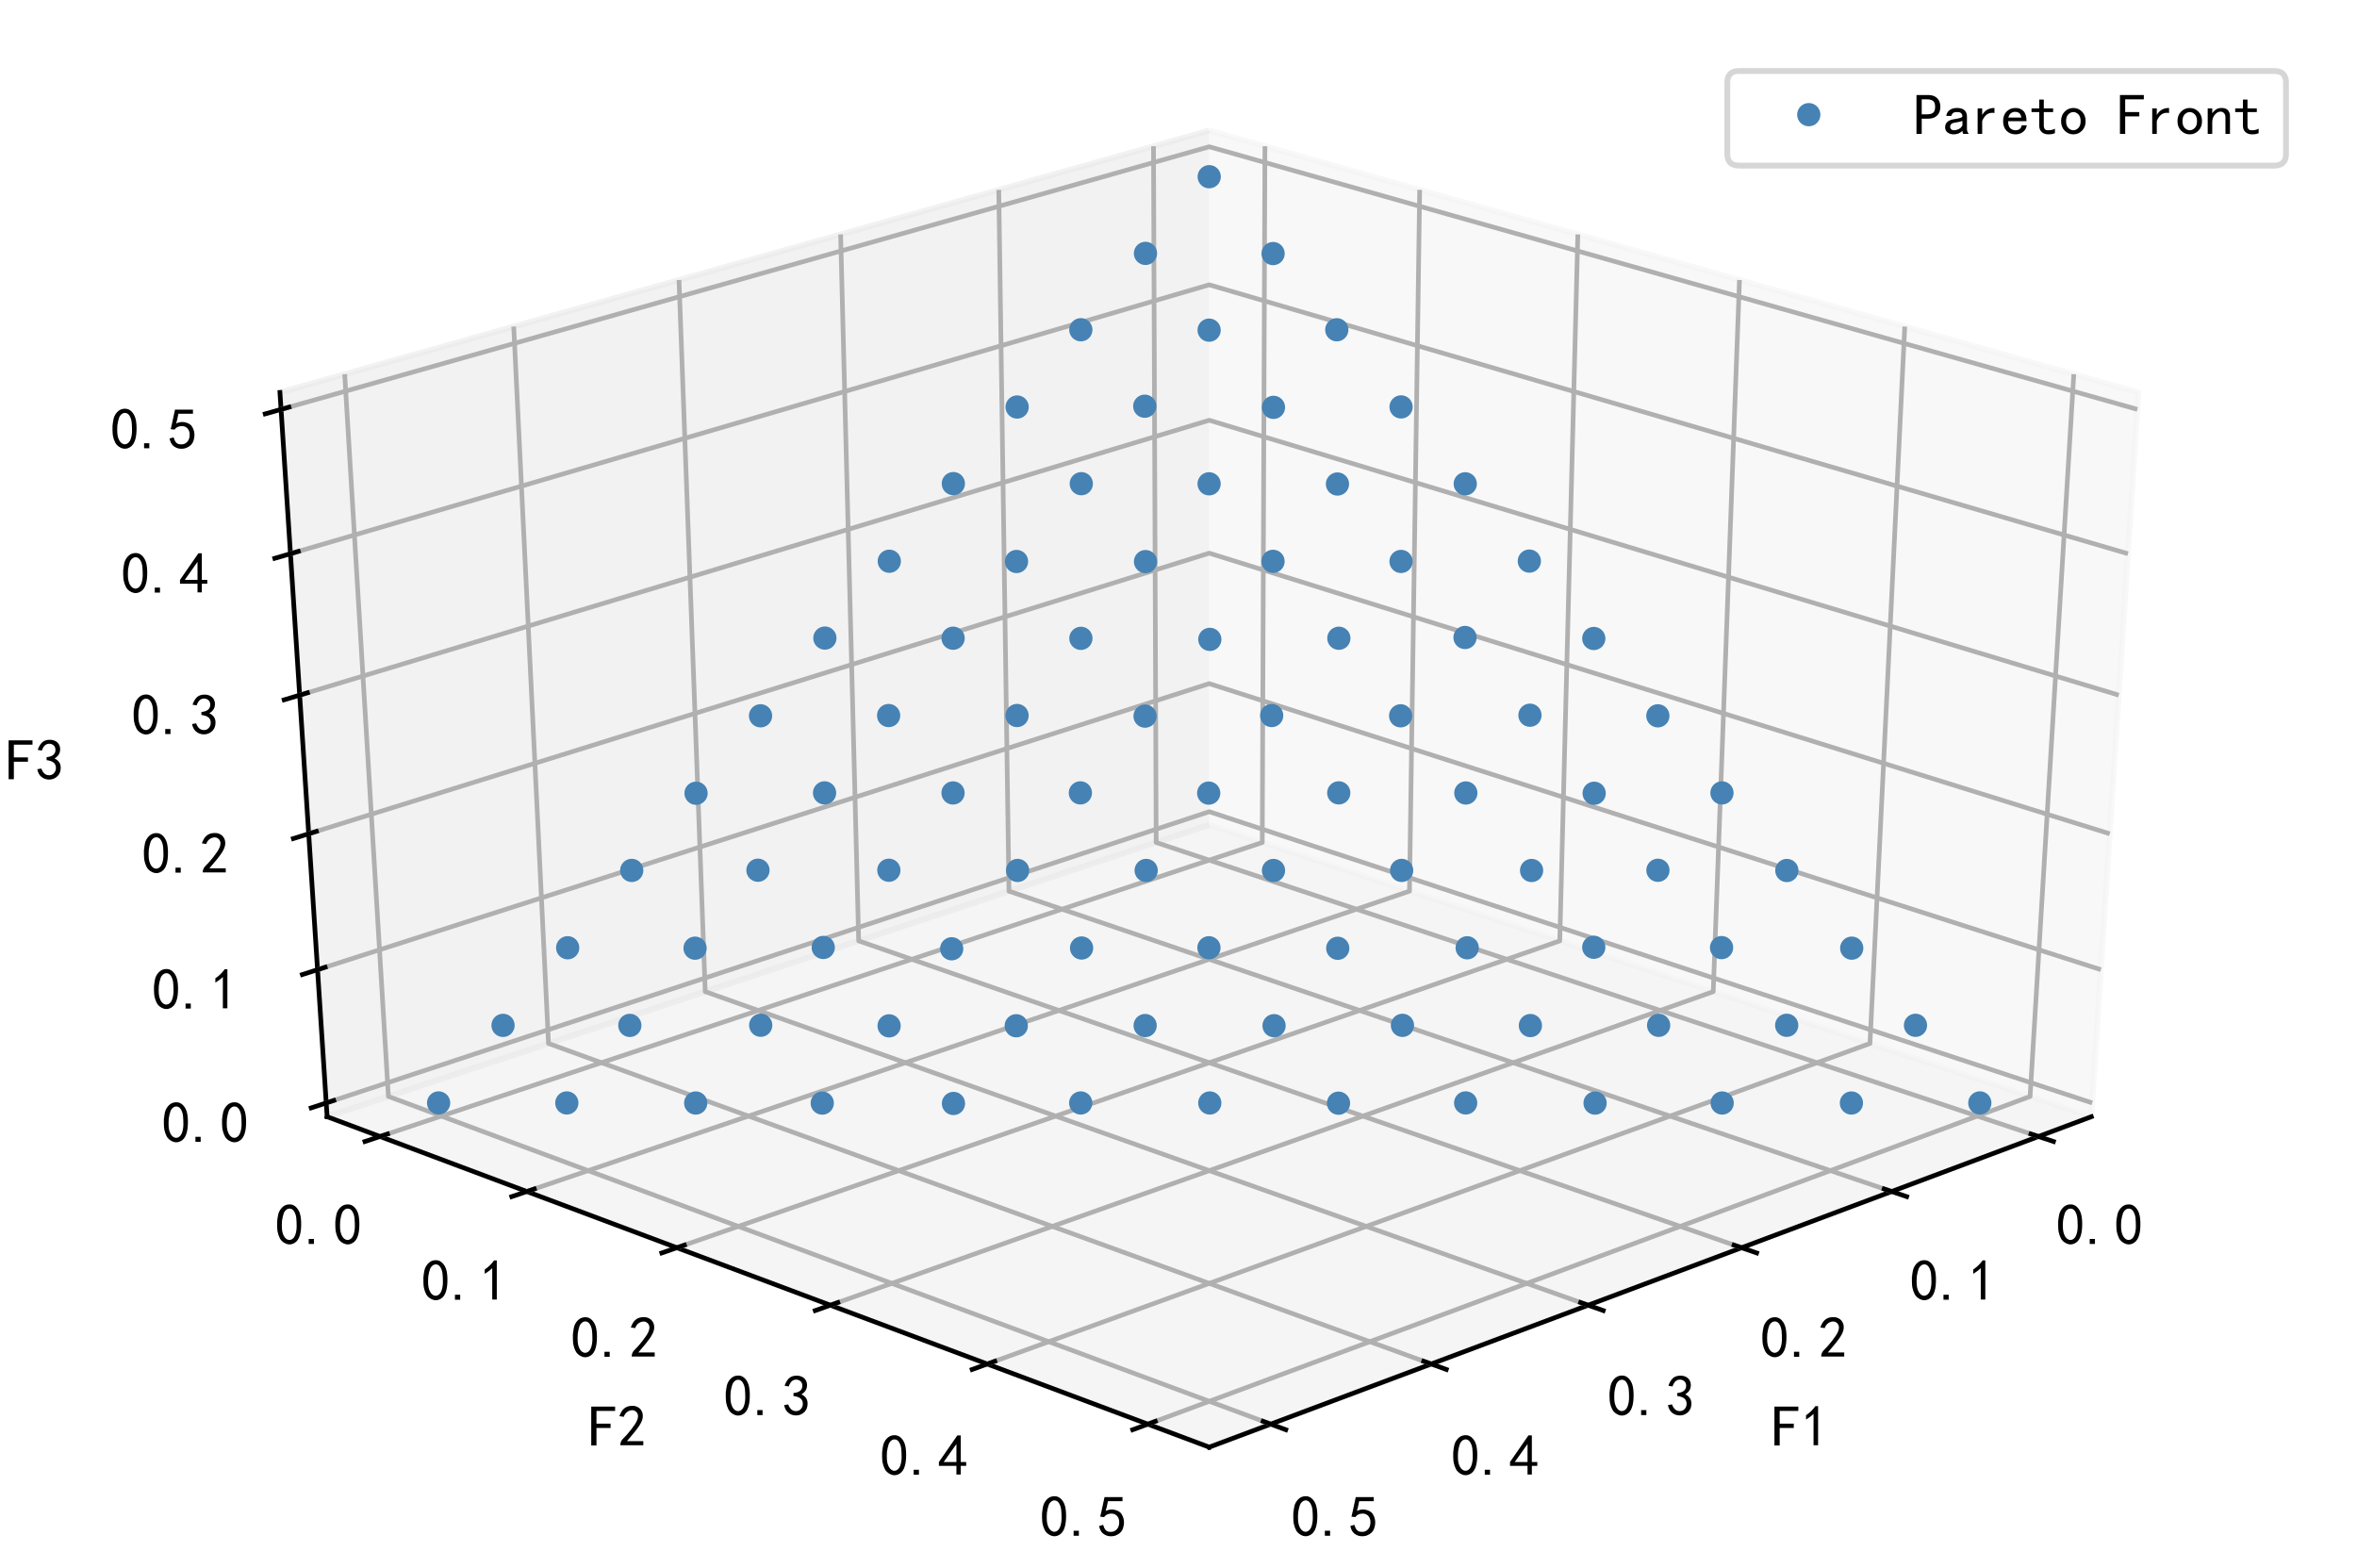 <?xml version="1.0" encoding="utf-8" standalone="no"?>
<!DOCTYPE svg PUBLIC "-//W3C//DTD SVG 1.1//EN"
  "http://www.w3.org/Graphics/SVG/1.1/DTD/svg11.dtd">
<!-- Created with matplotlib (https://matplotlib.org/) -->
<svg height="269.424pt" version="1.1" viewBox="0 0 405 269.424" width="405pt" xmlns="http://www.w3.org/2000/svg" xmlns:xlink="http://www.w3.org/1999/xlink">
 <defs>
  <style type="text/css">
*{stroke-linecap:butt;stroke-linejoin:round;}
  </style>
 </defs>
 <g id="figure_1">
  <g id="patch_1">
   <path d="M 0 269.424 
L 405 269.424 
L 405 0 
L 0 0 
z
" style="fill:#ffffff;"/>
  </g>
  <g id="patch_2">
   <path d="M 7.2 262.224 
L 397.8 262.224 
L 397.8 7.2 
L 7.2 7.2 
z
" style="fill:#ffffff;"/>
  </g>
  <g id="pane3d_1">
   <g id="patch_3">
    <path d="M 207.778 141.735 
L 359.347 191.866 
L 367.452 67.425 
L 207.778 22.427 
" style="fill:#f2f2f2;opacity:0.5;stroke:#f2f2f2;stroke-linejoin:miter;"/>
   </g>
  </g>
  <g id="pane3d_2">
   <g id="patch_4">
    <path d="M 207.778 141.735 
L 56.21 191.866 
L 48.104 67.425 
L 207.778 22.427 
" style="fill:#e6e6e6;opacity:0.5;stroke:#e6e6e6;stroke-linejoin:miter;"/>
   </g>
  </g>
  <g id="pane3d_3">
   <g id="patch_5">
    <path d="M 207.778 141.735 
L 56.21 191.866 
L 207.778 248.643 
L 359.347 191.866 
" style="fill:#ececec;opacity:0.5;stroke:#ececec;stroke-linejoin:miter;"/>
   </g>
  </g>
  <g id="axis3d_1">
   <g id="line2d_1">
    <path d="M 359.347 191.866 
L 207.778 248.643 
" style="fill:none;stroke:#000000;stroke-linecap:square;stroke-width:0.8;"/>
   </g>
   <g id="text_1">
    <!-- F1 -->
    <defs>
     <path d="M 45.703 61.328 
L 13.672 61.328 
L 13.672 39.453 
L 37.891 39.453 
L 37.891 32.031 
L 13.672 32.031 
L 13.672 1.953 
L 4.688 1.953 
L 4.688 68.75 
L 45.703 68.75 
z
" id="SimHei-70"/>
     <path d="M 21.875 56.25 
Q 16.797 51.172 8.984 46.484 
L 8.984 53.906 
Q 18.75 60.547 25 69.531 
L 29.688 69.531 
L 29.688 2.344 
L 21.875 2.344 
z
" id="SimHei-49"/>
    </defs>
    <g transform="translate(304.432 248.55)scale(0.1 -0.1)">
     <use xlink:href="#SimHei-70"/>
     <use x="50" xlink:href="#SimHei-49"/>
    </g>
   </g>
   <g id="Line3DCollection_1">
    <path d="M 350.265 195.268 
L 198.664 144.75 
L 198.204 25.125 
" style="fill:none;stroke:#b0b0b0;stroke-width:0.8;"/>
    <path d="M 325.041 204.717 
L 173.369 153.116 
L 171.617 32.618 
" style="fill:none;stroke:#b0b0b0;stroke-width:0.8;"/>
    <path d="M 299.255 214.376 
L 147.546 161.657 
L 144.445 40.275 
" style="fill:none;stroke:#b0b0b0;stroke-width:0.8;"/>
    <path d="M 272.891 224.252 
L 121.178 170.378 
L 116.67 48.103 
" style="fill:none;stroke:#b0b0b0;stroke-width:0.8;"/>
    <path d="M 245.927 234.353 
L 94.248 179.285 
L 88.271 56.106 
" style="fill:none;stroke:#b0b0b0;stroke-width:0.8;"/>
    <path d="M 218.343 244.685 
L 66.737 188.384 
L 59.226 64.291 
" style="fill:none;stroke:#b0b0b0;stroke-width:0.8;"/>
   </g>
   <g id="xtick_1">
    <g id="line2d_2">
     <path d="M 348.978 194.839 
L 352.845 196.127 
" style="fill:none;stroke:#000000;stroke-linecap:square;stroke-width:0.8;"/>
    </g>
    <g id="text_2">
     <!-- 0.0 -->
     <defs>
      <path d="M 3.125 29.297 
Q 3.906 50 6.438 56.047 
Q 8.984 62.109 13.672 66.016 
Q 18.359 69.922 25.188 69.922 
Q 32.031 69.922 37.109 64.25 
Q 42.188 58.594 43.75 50 
Q 45.312 41.406 44.719 30.266 
Q 44.141 19.141 40.812 12.109 
Q 37.5 5.078 30.859 2.344 
Q 24.219 -0.391 17.578 2.922 
Q 10.938 6.25 8.203 11.719 
Q 5.469 17.188 4.297 23.234 
Q 3.125 29.297 3.906 50 
z
M 12.891 52.734 
Q 10.547 31.25 12.5 22.844 
Q 14.453 14.453 18.938 10.938 
Q 23.438 7.422 28.125 9.562 
Q 32.812 11.719 34.953 18.156 
Q 37.109 24.609 37.109 32.219 
Q 37.109 39.844 36.516 46.094 
Q 35.938 52.344 33 57.422 
Q 30.078 62.5 25.188 62.688 
Q 20.312 62.891 16.594 57.812 
Q 12.891 52.734 10.547 31.25 
z
" id="SimHei-48"/>
      <path d="M 16.797 1.953 
L 7.812 1.953 
L 7.812 10.547 
L 16.797 10.547 
z
" id="SimHei-46"/>
     </defs>
     <g transform="translate(353.294 213.923)scale(0.1 -0.1)">
      <use xlink:href="#SimHei-48"/>
      <use x="50" xlink:href="#SimHei-46"/>
      <use x="100" xlink:href="#SimHei-48"/>
     </g>
    </g>
   </g>
   <g id="xtick_2">
    <g id="line2d_3">
     <path d="M 323.751 204.278 
L 327.623 205.596 
" style="fill:none;stroke:#000000;stroke-linecap:square;stroke-width:0.8;"/>
    </g>
    <g id="text_3">
     <!-- 0.1 -->
     <g transform="translate(328.165 223.509)scale(0.1 -0.1)">
      <use xlink:href="#SimHei-48"/>
      <use x="50" xlink:href="#SimHei-46"/>
      <use x="100" xlink:href="#SimHei-49"/>
     </g>
    </g>
   </g>
   <g id="xtick_3">
    <g id="line2d_4">
     <path d="M 297.965 213.928 
L 301.84 215.274 
" style="fill:none;stroke:#000000;stroke-linecap:square;stroke-width:0.8;"/>
    </g>
    <g id="text_4">
     <!-- 0.2 -->
     <defs>
      <path d="M 4.688 3.906 
Q 5.078 9.766 10.156 14.453 
Q 15.234 19.141 23.047 29.094 
Q 30.859 39.062 33.203 44.531 
Q 35.547 50 34.953 53.906 
Q 34.375 57.812 31.25 60.344 
Q 28.125 62.891 24.016 62.5 
Q 19.922 62.109 16.203 59.375 
Q 12.5 56.641 10.547 51.172 
L 3.125 52.344 
Q 6.25 61.328 11.125 65.422 
Q 16.016 69.531 22.656 69.922 
Q 26.562 70.312 29.688 69.719 
Q 32.812 69.141 36.125 66.984 
Q 39.453 64.844 41.594 60.547 
Q 43.75 56.25 43.156 50.188 
Q 42.578 44.141 37.109 35.734 
Q 31.641 27.344 16.016 9.375 
L 44.141 9.375 
L 44.141 2.344 
L 4.688 2.344 
z
" id="SimHei-50"/>
     </defs>
     <g transform="translate(302.477 233.308)scale(0.1 -0.1)">
      <use xlink:href="#SimHei-48"/>
      <use x="50" xlink:href="#SimHei-46"/>
      <use x="100" xlink:href="#SimHei-50"/>
     </g>
    </g>
   </g>
   <g id="xtick_4">
    <g id="line2d_5">
     <path d="M 271.599 223.794 
L 275.477 225.171 
" style="fill:none;stroke:#000000;stroke-linecap:square;stroke-width:0.8;"/>
    </g>
    <g id="text_5">
     <!-- 0.3 -->
     <defs>
      <path d="M 3.906 19.141 
L 10.938 20.312 
Q 12.5 15.234 16.016 11.906 
Q 19.531 8.594 24.797 8.781 
Q 30.078 8.984 33.203 13.078 
Q 36.328 17.188 35.938 22.453 
Q 35.547 27.734 31.828 30.656 
Q 28.125 33.594 19.922 34.766 
L 19.922 39.844 
Q 28.125 40.625 31.828 44.141 
Q 35.547 47.656 35.156 53.312 
Q 34.766 58.984 30.078 61.516 
Q 25.391 64.062 20.109 62.109 
Q 14.844 60.156 11.719 51.172 
L 4.688 52.344 
Q 7.031 59.375 11.125 64.062 
Q 15.234 68.75 22.266 69.531 
Q 29.297 70.312 34.562 67.766 
Q 39.844 65.234 41.984 59.953 
Q 44.141 54.688 42.578 48.438 
Q 41.016 42.188 33.594 37.5 
Q 39.062 35.156 41.984 30.469 
Q 44.922 25.781 43.938 18.156 
Q 42.969 10.547 37.109 5.859 
Q 31.25 1.172 23.828 1.359 
Q 16.406 1.562 10.938 6.047 
Q 5.469 10.547 3.906 19.141 
z
" id="SimHei-51"/>
     </defs>
     <g transform="translate(276.211 243.328)scale(0.1 -0.1)">
      <use xlink:href="#SimHei-48"/>
      <use x="50" xlink:href="#SimHei-46"/>
      <use x="100" xlink:href="#SimHei-51"/>
     </g>
    </g>
   </g>
   <g id="xtick_5">
    <g id="line2d_6">
     <path d="M 244.635 233.884 
L 248.515 235.292 
" style="fill:none;stroke:#000000;stroke-linecap:square;stroke-width:0.8;"/>
    </g>
    <g id="text_6">
     <!-- 0.4 -->
     <defs>
      <path d="M 31.25 17.188 
L 1.172 17.188 
L 1.172 23.828 
L 32.812 69.531 
L 38.672 69.531 
L 38.672 23.828 
L 48.047 23.828 
L 48.047 17.188 
L 38.672 17.188 
L 38.672 2.344 
L 31.25 2.344 
z
M 31.25 23.828 
L 31.25 54.688 
L 9.375 23.828 
z
" id="SimHei-52"/>
     </defs>
     <g transform="translate(249.348 253.576)scale(0.1 -0.1)">
      <use xlink:href="#SimHei-48"/>
      <use x="50" xlink:href="#SimHei-46"/>
      <use x="100" xlink:href="#SimHei-52"/>
     </g>
    </g>
   </g>
   <g id="xtick_6">
    <g id="line2d_7">
     <path d="M 217.051 244.206 
L 220.932 245.647 
" style="fill:none;stroke:#000000;stroke-linecap:square;stroke-width:0.8;"/>
    </g>
    <g id="text_7">
     <!-- 0.5 -->
     <defs>
      <path d="M 8.594 20.703 
Q 11.328 10.156 17.969 8.984 
Q 24.609 7.812 28.703 10.344 
Q 32.812 12.891 34.562 16.984 
Q 36.328 21.094 36.125 26.172 
Q 35.938 31.25 33.391 34.766 
Q 30.859 38.281 26.953 39.453 
Q 23.047 40.625 18.156 39.453 
Q 13.281 38.281 10.156 33.984 
L 3.516 34.766 
Q 4.297 37.109 10.938 68.359 
L 41.797 68.359 
L 41.797 61.328 
L 16.797 61.328 
Q 14.844 50.781 12.891 44.531 
Q 18.75 47.266 23.828 47.062 
Q 28.906 46.875 33.594 44.719 
Q 38.281 42.578 40.422 38.859 
Q 42.578 35.156 43.547 31.438 
Q 44.531 27.734 44.328 23.438 
Q 44.141 19.141 42.578 14.641 
Q 41.016 10.156 37.891 7.219 
Q 34.766 4.297 30.266 2.531 
Q 25.781 0.781 19.922 1.172 
Q 14.062 1.562 8.781 5.469 
Q 3.516 9.375 1.562 18.75 
z
" id="SimHei-53"/>
     </defs>
     <g transform="translate(221.868 264.059)scale(0.1 -0.1)">
      <use xlink:href="#SimHei-48"/>
      <use x="50" xlink:href="#SimHei-46"/>
      <use x="100" xlink:href="#SimHei-53"/>
     </g>
    </g>
   </g>
  </g>
  <g id="axis3d_2">
   <g id="line2d_8">
    <path d="M 56.21 191.866 
L 207.778 248.643 
" style="fill:none;stroke:#000000;stroke-linecap:square;stroke-width:0.8;"/>
   </g>
   <g id="text_8">
    <!-- F2 -->
    <g transform="translate(101.124 248.55)scale(0.1 -0.1)">
     <use xlink:href="#SimHei-70"/>
     <use x="50" xlink:href="#SimHei-50"/>
    </g>
   </g>
   <g id="Line3DCollection_2">
    <path d="M 217.352 25.125 
L 216.893 144.75 
L 65.291 195.268 
" style="fill:none;stroke:#b0b0b0;stroke-width:0.8;"/>
    <path d="M 243.942 32.619 
L 242.189 153.116 
L 90.518 204.717 
" style="fill:none;stroke:#b0b0b0;stroke-width:0.8;"/>
    <path d="M 271.115 40.276 
L 268.013 161.658 
L 116.304 214.377 
" style="fill:none;stroke:#b0b0b0;stroke-width:0.8;"/>
    <path d="M 298.892 48.104 
L 294.383 170.379 
L 142.671 224.254 
" style="fill:none;stroke:#b0b0b0;stroke-width:0.8;"/>
    <path d="M 327.293 56.108 
L 321.315 179.287 
L 169.636 234.355 
" style="fill:none;stroke:#b0b0b0;stroke-width:0.8;"/>
    <path d="M 356.339 64.293 
L 348.828 188.387 
L 197.222 244.689 
" style="fill:none;stroke:#b0b0b0;stroke-width:0.8;"/>
   </g>
   <g id="xtick_7">
    <g id="line2d_9">
     <path d="M 66.579 194.839 
L 62.712 196.127 
" style="fill:none;stroke:#000000;stroke-linecap:square;stroke-width:0.8;"/>
    </g>
    <g id="text_9">
     <!-- 0.0 -->
     <g transform="translate(47.263 213.923)scale(0.1 -0.1)">
      <use xlink:href="#SimHei-48"/>
      <use x="50" xlink:href="#SimHei-46"/>
      <use x="100" xlink:href="#SimHei-48"/>
     </g>
    </g>
   </g>
   <g id="xtick_8">
    <g id="line2d_10">
     <path d="M 91.807 204.279 
L 87.935 205.596 
" style="fill:none;stroke:#000000;stroke-linecap:square;stroke-width:0.8;"/>
    </g>
    <g id="text_10">
     <!-- 0.1 -->
     <g transform="translate(72.394 223.51)scale(0.1 -0.1)">
      <use xlink:href="#SimHei-48"/>
      <use x="50" xlink:href="#SimHei-46"/>
      <use x="100" xlink:href="#SimHei-49"/>
     </g>
    </g>
   </g>
   <g id="xtick_9">
    <g id="line2d_11">
     <path d="M 117.595 213.929 
L 113.719 215.275 
" style="fill:none;stroke:#000000;stroke-linecap:square;stroke-width:0.8;"/>
    </g>
    <g id="text_11">
     <!-- 0.2 -->
     <g transform="translate(98.083 233.31)scale(0.1 -0.1)">
      <use xlink:href="#SimHei-48"/>
      <use x="50" xlink:href="#SimHei-46"/>
      <use x="100" xlink:href="#SimHei-50"/>
     </g>
    </g>
   </g>
   <g id="xtick_10">
    <g id="line2d_12">
     <path d="M 143.962 223.795 
L 140.084 225.172 
" style="fill:none;stroke:#000000;stroke-linecap:square;stroke-width:0.8;"/>
    </g>
    <g id="text_12">
     <!-- 0.3 -->
     <g transform="translate(124.35 243.33)scale(0.1 -0.1)">
      <use xlink:href="#SimHei-48"/>
      <use x="50" xlink:href="#SimHei-46"/>
      <use x="100" xlink:href="#SimHei-51"/>
     </g>
    </g>
   </g>
   <g id="xtick_11">
    <g id="line2d_13">
     <path d="M 170.928 233.886 
L 167.048 235.295 
" style="fill:none;stroke:#000000;stroke-linecap:square;stroke-width:0.8;"/>
    </g>
    <g id="text_13">
     <!-- 0.4 -->
     <g transform="translate(151.215 253.578)scale(0.1 -0.1)">
      <use xlink:href="#SimHei-48"/>
      <use x="50" xlink:href="#SimHei-46"/>
      <use x="100" xlink:href="#SimHei-52"/>
     </g>
    </g>
   </g>
   <g id="xtick_12">
    <g id="line2d_14">
     <path d="M 198.514 244.209 
L 194.633 245.65 
" style="fill:none;stroke:#000000;stroke-linecap:square;stroke-width:0.8;"/>
    </g>
    <g id="text_14">
     <!-- 0.5 -->
     <g transform="translate(178.697 264.062)scale(0.1 -0.1)">
      <use xlink:href="#SimHei-48"/>
      <use x="50" xlink:href="#SimHei-46"/>
      <use x="100" xlink:href="#SimHei-53"/>
     </g>
    </g>
   </g>
  </g>
  <g id="axis3d_3">
   <g id="line2d_15">
    <path d="M 56.21 191.866 
L 48.104 67.425 
" style="fill:none;stroke:#000000;stroke-linecap:square;stroke-width:0.8;"/>
   </g>
   <g id="text_15">
    <!-- F3 -->
    <g transform="translate(1.014 134.078)scale(0.1 -0.1)">
     <use xlink:href="#SimHei-70"/>
     <use x="50" xlink:href="#SimHei-51"/>
    </g>
   </g>
   <g id="Line3DCollection_3">
    <path d="M 56.056 189.501 
L 207.778 139.461 
L 359.501 189.501 
" style="fill:none;stroke:#b0b0b0;stroke-width:0.8;"/>
    <path d="M 54.564 166.606 
L 207.778 117.456 
L 360.992 166.606 
" style="fill:none;stroke:#b0b0b0;stroke-width:0.8;"/>
    <path d="M 53.044 143.255 
L 207.778 95.041 
L 362.513 143.255 
" style="fill:none;stroke:#b0b0b0;stroke-width:0.8;"/>
    <path d="M 51.492 119.437 
L 207.778 72.204 
L 364.065 119.437 
" style="fill:none;stroke:#b0b0b0;stroke-width:0.8;"/>
    <path d="M 49.909 95.137 
L 207.778 48.931 
L 365.647 95.137 
" style="fill:none;stroke:#b0b0b0;stroke-width:0.8;"/>
    <path d="M 48.294 70.339 
L 207.778 25.212 
L 367.262 70.339 
" style="fill:none;stroke:#b0b0b0;stroke-width:0.8;"/>
   </g>
   <g id="xtick_13">
    <g id="line2d_16">
     <path d="M 57.344 189.076 
L 53.475 190.352 
" style="fill:none;stroke:#000000;stroke-linecap:square;stroke-width:0.8;"/>
    </g>
    <g id="text_16">
     <!-- 0.0 -->
     <g transform="translate(27.8 196.376)scale(0.1 -0.1)">
      <use xlink:href="#SimHei-48"/>
      <use x="50" xlink:href="#SimHei-46"/>
      <use x="100" xlink:href="#SimHei-48"/>
     </g>
    </g>
   </g>
   <g id="xtick_14">
    <g id="line2d_17">
     <path d="M 55.867 166.188 
L 51.956 167.442 
" style="fill:none;stroke:#000000;stroke-linecap:square;stroke-width:0.8;"/>
    </g>
    <g id="text_17">
     <!-- 0.1 -->
     <g transform="translate(26.105 173.481)scale(0.1 -0.1)">
      <use xlink:href="#SimHei-48"/>
      <use x="50" xlink:href="#SimHei-46"/>
      <use x="100" xlink:href="#SimHei-49"/>
     </g>
    </g>
   </g>
   <g id="xtick_15">
    <g id="line2d_18">
     <path d="M 54.359 142.846 
L 50.408 144.077 
" style="fill:none;stroke:#000000;stroke-linecap:square;stroke-width:0.8;"/>
    </g>
    <g id="text_18">
     <!-- 0.2 -->
     <g transform="translate(24.376 150.13)scale(0.1 -0.1)">
      <use xlink:href="#SimHei-48"/>
      <use x="50" xlink:href="#SimHei-46"/>
      <use x="100" xlink:href="#SimHei-50"/>
     </g>
    </g>
   </g>
   <g id="xtick_16">
    <g id="line2d_19">
     <path d="M 52.822 119.035 
L 48.829 120.242 
" style="fill:none;stroke:#000000;stroke-linecap:square;stroke-width:0.8;"/>
    </g>
    <g id="text_19">
     <!-- 0.3 -->
     <g transform="translate(22.613 126.312)scale(0.1 -0.1)">
      <use xlink:href="#SimHei-48"/>
      <use x="50" xlink:href="#SimHei-46"/>
      <use x="100" xlink:href="#SimHei-51"/>
     </g>
    </g>
   </g>
   <g id="xtick_17">
    <g id="line2d_20">
     <path d="M 51.253 94.743 
L 47.217 95.925 
" style="fill:none;stroke:#000000;stroke-linecap:square;stroke-width:0.8;"/>
    </g>
    <g id="text_20">
     <!-- 0.4 -->
     <g transform="translate(20.813 102.012)scale(0.1 -0.1)">
      <use xlink:href="#SimHei-48"/>
      <use x="50" xlink:href="#SimHei-46"/>
      <use x="100" xlink:href="#SimHei-52"/>
     </g>
    </g>
   </g>
   <g id="xtick_18">
    <g id="line2d_21">
     <path d="M 49.653 69.954 
L 45.573 71.109 
" style="fill:none;stroke:#000000;stroke-linecap:square;stroke-width:0.8;"/>
    </g>
    <g id="text_21">
     <!-- 0.5 -->
     <g transform="translate(18.977 77.214)scale(0.1 -0.1)">
      <use xlink:href="#SimHei-48"/>
      <use x="50" xlink:href="#SimHei-46"/>
      <use x="100" xlink:href="#SimHei-53"/>
     </g>
    </g>
   </g>
  </g>
  <g id="axes_1">
   <g id="line2d_22">
    <defs>
     <path d="M 0 1.5 
C 0.398 1.5 0.779 1.342 1.061 1.061 
C 1.342 0.779 1.5 0.398 1.5 0 
C 1.5 -0.398 1.342 -0.779 1.061 -1.061 
C 0.779 -1.342 0.398 -1.5 0 -1.5 
C -0.398 -1.5 -0.779 -1.342 -1.061 -1.061 
C -1.342 -0.779 -1.5 -0.398 -1.5 0 
C -1.5 0.398 -1.342 0.779 -1.061 1.061 
C -0.779 1.342 -0.398 1.5 0 1.5 
z
" id="m6876e0390d" style="stroke:#4682b4;"/>
    </defs>
    <g clip-path="url(#p7b8a18e362)">
     <use style="fill:#4682b4;stroke:#4682b4;" x="207.76" xlink:href="#m6876e0390d" y="83.126"/>
     <use style="fill:#4682b4;stroke:#4682b4;" x="251.734" xlink:href="#m6876e0390d" y="109.529"/>
     <use style="fill:#4682b4;stroke:#4682b4;" x="152.729" xlink:href="#m6876e0390d" y="149.522"/>
     <use style="fill:#4682b4;stroke:#4682b4;" x="207.731" xlink:href="#m6876e0390d" y="162.84"/>
     <use style="fill:#4682b4;stroke:#4682b4;" x="163.527" xlink:href="#m6876e0390d" y="163.014"/>
     <use style="fill:#4682b4;stroke:#4682b4;" x="284.869" xlink:href="#m6876e0390d" y="122.99"/>
     <use style="fill:#4682b4;stroke:#4682b4;" x="163.758" xlink:href="#m6876e0390d" y="136.24"/>
     <use style="fill:#4682b4;stroke:#4682b4;" x="97.395" xlink:href="#m6876e0390d" y="189.501"/>
     <use style="fill:#4682b4;stroke:#4682b4;" x="75.366" xlink:href="#m6876e0390d" y="189.501"/>
     <use style="fill:#4682b4;stroke:#4682b4;" x="185.847" xlink:href="#m6876e0390d" y="162.881"/>
     <use style="fill:#4682b4;stroke:#4682b4;" x="295.919" xlink:href="#m6876e0390d" y="189.512"/>
     <use style="fill:#4682b4;stroke:#4682b4;" x="207.778" xlink:href="#m6876e0390d" y="30.362"/>
     <use style="fill:#4682b4;stroke:#4682b4;" x="152.774" xlink:href="#m6876e0390d" y="176.256"/>
     <use style="fill:#4682b4;stroke:#4682b4;" x="185.698" xlink:href="#m6876e0390d" y="189.506"/>
     <use style="fill:#4682b4;stroke:#4682b4;" x="251.842" xlink:href="#m6876e0390d" y="189.498"/>
     <use style="fill:#4682b4;stroke:#4682b4;" x="229.864" xlink:href="#m6876e0390d" y="162.928"/>
     <use style="fill:#4682b4;stroke:#4682b4;" x="229.814" xlink:href="#m6876e0390d" y="83.163"/>
     <use style="fill:#4682b4;stroke:#4682b4;" x="218.742" xlink:href="#m6876e0390d" y="96.448"/>
     <use style="fill:#4682b4;stroke:#4682b4;" x="185.639" xlink:href="#m6876e0390d" y="136.23"/>
     <use style="fill:#4682b4;stroke:#4682b4;" x="284.881" xlink:href="#m6876e0390d" y="149.527"/>
     <use style="fill:#4682b4;stroke:#4682b4;" x="97.543" xlink:href="#m6876e0390d" y="162.838"/>
     <use style="fill:#4682b4;stroke:#4682b4;" x="240.738" xlink:href="#m6876e0390d" y="96.464"/>
     <use style="fill:#4682b4;stroke:#4682b4;" x="273.859" xlink:href="#m6876e0390d" y="109.701"/>
     <use style="fill:#4682b4;stroke:#4682b4;" x="141.457" xlink:href="#m6876e0390d" y="162.789"/>
     <use style="fill:#4682b4;stroke:#4682b4;" x="163.832" xlink:href="#m6876e0390d" y="189.592"/>
     <use style="fill:#4682b4;stroke:#4682b4;" x="152.692" xlink:href="#m6876e0390d" y="122.941"/>
     <use style="fill:#4682b4;stroke:#4682b4;" x="207.877" xlink:href="#m6876e0390d" y="189.509"/>
     <use style="fill:#4682b4;stroke:#4682b4;" x="318.125" xlink:href="#m6876e0390d" y="189.512"/>
     <use style="fill:#4682b4;stroke:#4682b4;" x="163.81" xlink:href="#m6876e0390d" y="83.091"/>
     <use style="fill:#4682b4;stroke:#4682b4;" x="174.854" xlink:href="#m6876e0390d" y="149.555"/>
     <use style="fill:#4682b4;stroke:#4682b4;" x="108.548" xlink:href="#m6876e0390d" y="149.552"/>
     <use style="fill:#4682b4;stroke:#4682b4;" x="207.881" xlink:href="#m6876e0390d" y="109.855"/>
     <use style="fill:#4682b4;stroke:#4682b4;" x="252.105" xlink:href="#m6876e0390d" y="162.845"/>
     <use style="fill:#4682b4;stroke:#4682b4;" x="273.856" xlink:href="#m6876e0390d" y="162.755"/>
     <use style="fill:#4682b4;stroke:#4682b4;" x="108.223" xlink:href="#m6876e0390d" y="176.179"/>
     <use style="fill:#4682b4;stroke:#4682b4;" x="207.762" xlink:href="#m6876e0390d" y="56.724"/>
     <use style="fill:#4682b4;stroke:#4682b4;" x="218.822" xlink:href="#m6876e0390d" y="149.563"/>
     <use style="fill:#4682b4;stroke:#4682b4;" x="185.72" xlink:href="#m6876e0390d" y="56.656"/>
     <use style="fill:#4682b4;stroke:#4682b4;" x="263.17" xlink:href="#m6876e0390d" y="149.563"/>
     <use style="fill:#4682b4;stroke:#4682b4;" x="240.67" xlink:href="#m6876e0390d" y="122.986"/>
     <use style="fill:#4682b4;stroke:#4682b4;" x="295.814" xlink:href="#m6876e0390d" y="162.814"/>
     <use style="fill:#4682b4;stroke:#4682b4;" x="163.771" xlink:href="#m6876e0390d" y="109.654"/>
     <use style="fill:#4682b4;stroke:#4682b4;" x="240.843" xlink:href="#m6876e0390d" y="149.551"/>
     <use style="fill:#4682b4;stroke:#4682b4;" x="130.712" xlink:href="#m6876e0390d" y="176.151"/>
     <use style="fill:#4682b4;stroke:#4682b4;" x="119.541" xlink:href="#m6876e0390d" y="189.514"/>
     <use style="fill:#4682b4;stroke:#4682b4;" x="86.437" xlink:href="#m6876e0390d" y="176.174"/>
     <use style="fill:#4682b4;stroke:#4682b4;" x="251.771" xlink:href="#m6876e0390d" y="83.125"/>
     <use style="fill:#4682b4;stroke:#4682b4;" x="196.946" xlink:href="#m6876e0390d" y="149.557"/>
     <use style="fill:#4682b4;stroke:#4682b4;" x="218.754" xlink:href="#m6876e0390d" y="43.566"/>
     <use style="fill:#4682b4;stroke:#4682b4;" x="119.602" xlink:href="#m6876e0390d" y="136.292"/>
     <use style="fill:#4682b4;stroke:#4682b4;" x="262.891" xlink:href="#m6876e0390d" y="122.884"/>
     <use style="fill:#4682b4;stroke:#4682b4;" x="174.771" xlink:href="#m6876e0390d" y="69.93"/>
     <use style="fill:#4682b4;stroke:#4682b4;" x="207.69" xlink:href="#m6876e0390d" y="136.268"/>
     <use style="fill:#4682b4;stroke:#4682b4;" x="295.881" xlink:href="#m6876e0390d" y="136.233"/>
     <use style="fill:#4682b4;stroke:#4682b4;" x="262.783" xlink:href="#m6876e0390d" y="96.405"/>
     <use style="fill:#4682b4;stroke:#4682b4;" x="285.002" xlink:href="#m6876e0390d" y="176.166"/>
     <use style="fill:#4682b4;stroke:#4682b4;" x="196.825" xlink:href="#m6876e0390d" y="43.535"/>
     <use style="fill:#4682b4;stroke:#4682b4;" x="318.179" xlink:href="#m6876e0390d" y="162.908"/>
     <use style="fill:#4682b4;stroke:#4682b4;" x="240.744" xlink:href="#m6876e0390d" y="69.914"/>
     <use style="fill:#4682b4;stroke:#4682b4;" x="185.73" xlink:href="#m6876e0390d" y="109.676"/>
     <use style="fill:#4682b4;stroke:#4682b4;" x="218.92" xlink:href="#m6876e0390d" y="176.23"/>
     <use style="fill:#4682b4;stroke:#4682b4;" x="141.286" xlink:href="#m6876e0390d" y="189.526"/>
     <use style="fill:#4682b4;stroke:#4682b4;" x="196.703" xlink:href="#m6876e0390d" y="69.794"/>
     <use style="fill:#4682b4;stroke:#4682b4;" x="229.994" xlink:href="#m6876e0390d" y="189.544"/>
     <use style="fill:#4682b4;stroke:#4682b4;" x="229.699" xlink:href="#m6876e0390d" y="56.658"/>
     <use style="fill:#4682b4;stroke:#4682b4;" x="218.512" xlink:href="#m6876e0390d" y="122.94"/>
     <use style="fill:#4682b4;stroke:#4682b4;" x="174.758" xlink:href="#m6876e0390d" y="122.935"/>
     <use style="fill:#4682b4;stroke:#4682b4;" x="329.136" xlink:href="#m6876e0390d" y="176.163"/>
     <use style="fill:#4682b4;stroke:#4682b4;" x="152.806" xlink:href="#m6876e0390d" y="96.429"/>
     <use style="fill:#4682b4;stroke:#4682b4;" x="273.922" xlink:href="#m6876e0390d" y="136.295"/>
     <use style="fill:#4682b4;stroke:#4682b4;" x="196.769" xlink:href="#m6876e0390d" y="176.206"/>
     <use style="fill:#4682b4;stroke:#4682b4;" x="251.871" xlink:href="#m6876e0390d" y="136.245"/>
     <use style="fill:#4682b4;stroke:#4682b4;" x="185.797" xlink:href="#m6876e0390d" y="83.105"/>
     <use style="fill:#4682b4;stroke:#4682b4;" x="307.006" xlink:href="#m6876e0390d" y="176.161"/>
     <use style="fill:#4682b4;stroke:#4682b4;" x="130.239" xlink:href="#m6876e0390d" y="149.518"/>
     <use style="fill:#4682b4;stroke:#4682b4;" x="196.754" xlink:href="#m6876e0390d" y="123.039"/>
     <use style="fill:#4682b4;stroke:#4682b4;" x="130.683" xlink:href="#m6876e0390d" y="122.986"/>
     <use style="fill:#4682b4;stroke:#4682b4;" x="307.031" xlink:href="#m6876e0390d" y="149.566"/>
     <use style="fill:#4682b4;stroke:#4682b4;" x="340.191" xlink:href="#m6876e0390d" y="189.501"/>
     <use style="fill:#4682b4;stroke:#4682b4;" x="274.08" xlink:href="#m6876e0390d" y="189.524"/>
     <use style="fill:#4682b4;stroke:#4682b4;" x="262.964" xlink:href="#m6876e0390d" y="176.207"/>
     <use style="fill:#4682b4;stroke:#4682b4;" x="240.979" xlink:href="#m6876e0390d" y="176.17"/>
     <use style="fill:#4682b4;stroke:#4682b4;" x="218.817" xlink:href="#m6876e0390d" y="69.989"/>
     <use style="fill:#4682b4;stroke:#4682b4;" x="230.052" xlink:href="#m6876e0390d" y="109.661"/>
     <use style="fill:#4682b4;stroke:#4682b4;" x="230.037" xlink:href="#m6876e0390d" y="136.226"/>
     <use style="fill:#4682b4;stroke:#4682b4;" x="174.622" xlink:href="#m6876e0390d" y="176.24"/>
     <use style="fill:#4682b4;stroke:#4682b4;" x="119.432" xlink:href="#m6876e0390d" y="162.912"/>
     <use style="fill:#4682b4;stroke:#4682b4;" x="141.682" xlink:href="#m6876e0390d" y="136.23"/>
     <use style="fill:#4682b4;stroke:#4682b4;" x="141.737" xlink:href="#m6876e0390d" y="109.631"/>
     <use style="fill:#4682b4;stroke:#4682b4;" x="174.667" xlink:href="#m6876e0390d" y="96.474"/>
     <use style="fill:#4682b4;stroke:#4682b4;" x="196.832" xlink:href="#m6876e0390d" y="96.492"/>
    </g>
   </g>
   <g id="legend_1">
    <g id="patch_6">
     <path d="M 298.8 28.45 
L 390.8 28.45 
Q 392.8 28.45 392.8 26.45 
L 392.8 14.2 
Q 392.8 12.2 390.8 12.2 
L 298.8 12.2 
Q 296.8 12.2 296.8 14.2 
L 296.8 26.45 
Q 296.8 28.45 298.8 28.45 
z
" style="fill:#ffffff;opacity:0.8;stroke:#cccccc;stroke-linejoin:miter;"/>
    </g>
    <g id="line2d_23"/>
    <g id="line2d_24">
     <g>
      <use style="fill:#4682b4;stroke:#4682b4;" x="310.8" xlink:href="#m6876e0390d" y="19.7"/>
     </g>
    </g>
    <g id="text_22">
     <!-- Pareto Front -->
     <defs>
      <path d="M 46.094 48.438 
Q 46.094 39.062 40.625 33.594 
Q 35.156 28.125 25.391 28.125 
L 14.062 28.125 
L 14.062 1.953 
L 5.078 1.953 
L 5.078 68.75 
L 25.391 68.75 
Q 35.156 68.75 40.625 63.281 
Q 46.094 57.812 46.094 48.438 
z
M 37.109 48.438 
Q 37.109 55.859 33.594 58.594 
Q 30.078 61.328 23.047 61.328 
L 14.062 61.328 
L 14.062 35.547 
L 23.047 35.547 
Q 30.078 35.547 33.594 38.281 
Q 37.109 41.016 37.109 48.438 
z
" id="SimHei-80"/>
      <path d="M 44.922 1.953 
L 35.547 1.953 
Q 34.766 2.734 34.375 4.094 
Q 33.984 5.469 33.984 7.422 
Q 31.25 4.297 27.344 2.734 
Q 23.438 1.172 19.141 1.172 
Q 12.891 1.172 8.594 4.297 
Q 4.297 7.422 4.297 13.281 
Q 4.297 19.141 8.203 22.656 
Q 12.109 26.172 20.312 27.344 
Q 25.781 28.125 29.875 29.297 
Q 33.984 30.469 33.984 32.422 
Q 33.984 34.766 32.219 37.109 
Q 30.469 39.453 24.609 39.453 
Q 19.922 39.453 17.766 37.688 
Q 15.625 35.938 14.844 32.812 
L 6.25 32.812 
Q 7.031 39.062 11.906 42.766 
Q 16.797 46.484 24.609 46.484 
Q 33.203 46.484 37.5 42.578 
Q 41.797 38.672 41.797 31.641 
L 41.797 10.156 
Q 41.797 7.812 42.578 5.859 
Q 43.359 3.906 44.922 1.953 
z
M 33.984 16.406 
L 33.984 24.219 
Q 31.641 23.438 29.484 22.844 
Q 27.344 22.266 22.266 21.484 
Q 16.406 20.703 14.641 18.75 
Q 12.891 16.797 12.891 14.062 
Q 12.891 11.719 14.641 9.953 
Q 16.406 8.203 19.922 8.203 
Q 23.438 8.203 27.531 10.156 
Q 31.641 12.109 33.984 16.406 
z
" id="SimHei-97"/>
      <path d="M 39.062 37.891 
Q 31.641 39.062 26.562 35.734 
Q 21.484 32.422 17.969 24.219 
L 17.969 1.953 
L 10.156 1.953 
L 10.156 45.703 
L 17.969 45.703 
L 17.969 34.375 
Q 21.484 40.625 26.75 43.547 
Q 32.031 46.484 39.062 46.484 
z
" id="SimHei-114"/>
      <path d="M 44.531 16.797 
Q 43.75 9.766 38.281 5.469 
Q 32.812 1.172 25.391 1.172 
Q 16.016 1.172 9.953 7.219 
Q 3.906 13.281 3.906 23.828 
Q 3.906 34.375 9.953 40.422 
Q 16.016 46.484 25.391 46.484 
Q 33.594 46.484 38.859 41.203 
Q 44.141 35.938 44.141 23.828 
L 12.5 23.828 
Q 12.5 15.234 16.203 11.719 
Q 19.922 8.203 25.391 8.203 
Q 29.688 8.203 32.422 10.344 
Q 35.156 12.5 35.938 16.797 
z
M 35.156 30.078 
Q 34.375 35.547 31.641 37.688 
Q 28.906 39.844 24.609 39.844 
Q 20.703 39.844 17.578 37.688 
Q 14.453 35.547 12.891 30.078 
z
" id="SimHei-101"/>
      <path d="M 42.969 3.125 
Q 41.016 2.344 38.469 1.75 
Q 35.938 1.172 31.641 1.172 
Q 24.609 1.172 20.312 5.078 
Q 16.016 8.984 16.016 16.016 
L 16.016 39.453 
L 2.734 39.453 
L 2.734 45.703 
L 16.016 45.703 
L 16.016 60.938 
L 23.828 60.938 
L 23.828 45.703 
L 39.844 45.703 
L 39.844 39.453 
L 23.828 39.453 
L 23.828 15.625 
Q 23.828 12.5 25.391 10.344 
Q 26.953 8.203 31.25 8.203 
Q 35.547 8.203 38.281 8.984 
Q 41.016 9.766 42.969 10.938 
z
" id="SimHei-116"/>
      <path d="M 45.703 23.828 
Q 45.703 13.672 39.453 7.422 
Q 33.203 1.172 24.609 1.172 
Q 16.016 1.172 9.766 7.422 
Q 3.516 13.672 3.516 23.828 
Q 3.516 33.984 9.766 40.234 
Q 16.016 46.484 24.609 46.484 
Q 33.203 46.484 39.453 40.234 
Q 45.703 33.984 45.703 23.828 
z
M 37.109 23.828 
Q 37.109 31.641 33.203 35.547 
Q 29.297 39.453 24.609 39.453 
Q 19.922 39.453 16.016 35.547 
Q 12.109 31.641 12.109 23.828 
Q 12.109 16.016 16.016 12.109 
Q 19.922 8.203 24.609 8.203 
Q 29.297 8.203 33.203 12.109 
Q 37.109 16.016 37.109 23.828 
z
" id="SimHei-111"/>
      <path id="SimHei-32"/>
      <path d="M 43.75 1.953 
L 35.938 1.953 
L 35.938 30.078 
Q 35.938 34.766 33.594 37.5 
Q 31.25 40.234 27.344 40.234 
Q 22.266 40.234 17.766 34.953 
Q 13.281 29.688 13.281 21.875 
L 13.281 1.953 
L 5.469 1.953 
L 5.469 45.703 
L 13.281 45.703 
L 13.281 37.5 
Q 16.406 41.797 20.109 44.141 
Q 23.828 46.484 29.688 46.484 
Q 36.719 46.484 40.234 42.578 
Q 43.75 38.672 43.75 32.812 
z
" id="SimHei-110"/>
     </defs>
     <g transform="translate(328.8 23.2)scale(0.1 -0.1)">
      <use xlink:href="#SimHei-80"/>
      <use x="50" xlink:href="#SimHei-97"/>
      <use x="100" xlink:href="#SimHei-114"/>
      <use x="150" xlink:href="#SimHei-101"/>
      <use x="200" xlink:href="#SimHei-116"/>
      <use x="250" xlink:href="#SimHei-111"/>
      <use x="300" xlink:href="#SimHei-32"/>
      <use x="350" xlink:href="#SimHei-70"/>
      <use x="400" xlink:href="#SimHei-114"/>
      <use x="450" xlink:href="#SimHei-111"/>
      <use x="500" xlink:href="#SimHei-110"/>
      <use x="550" xlink:href="#SimHei-116"/>
     </g>
    </g>
   </g>
  </g>
 </g>
 <defs>
  <clipPath id="p7b8a18e362">
   <rect height="255.024" width="390.6" x="7.2" y="7.2"/>
  </clipPath>
 </defs>
</svg>
